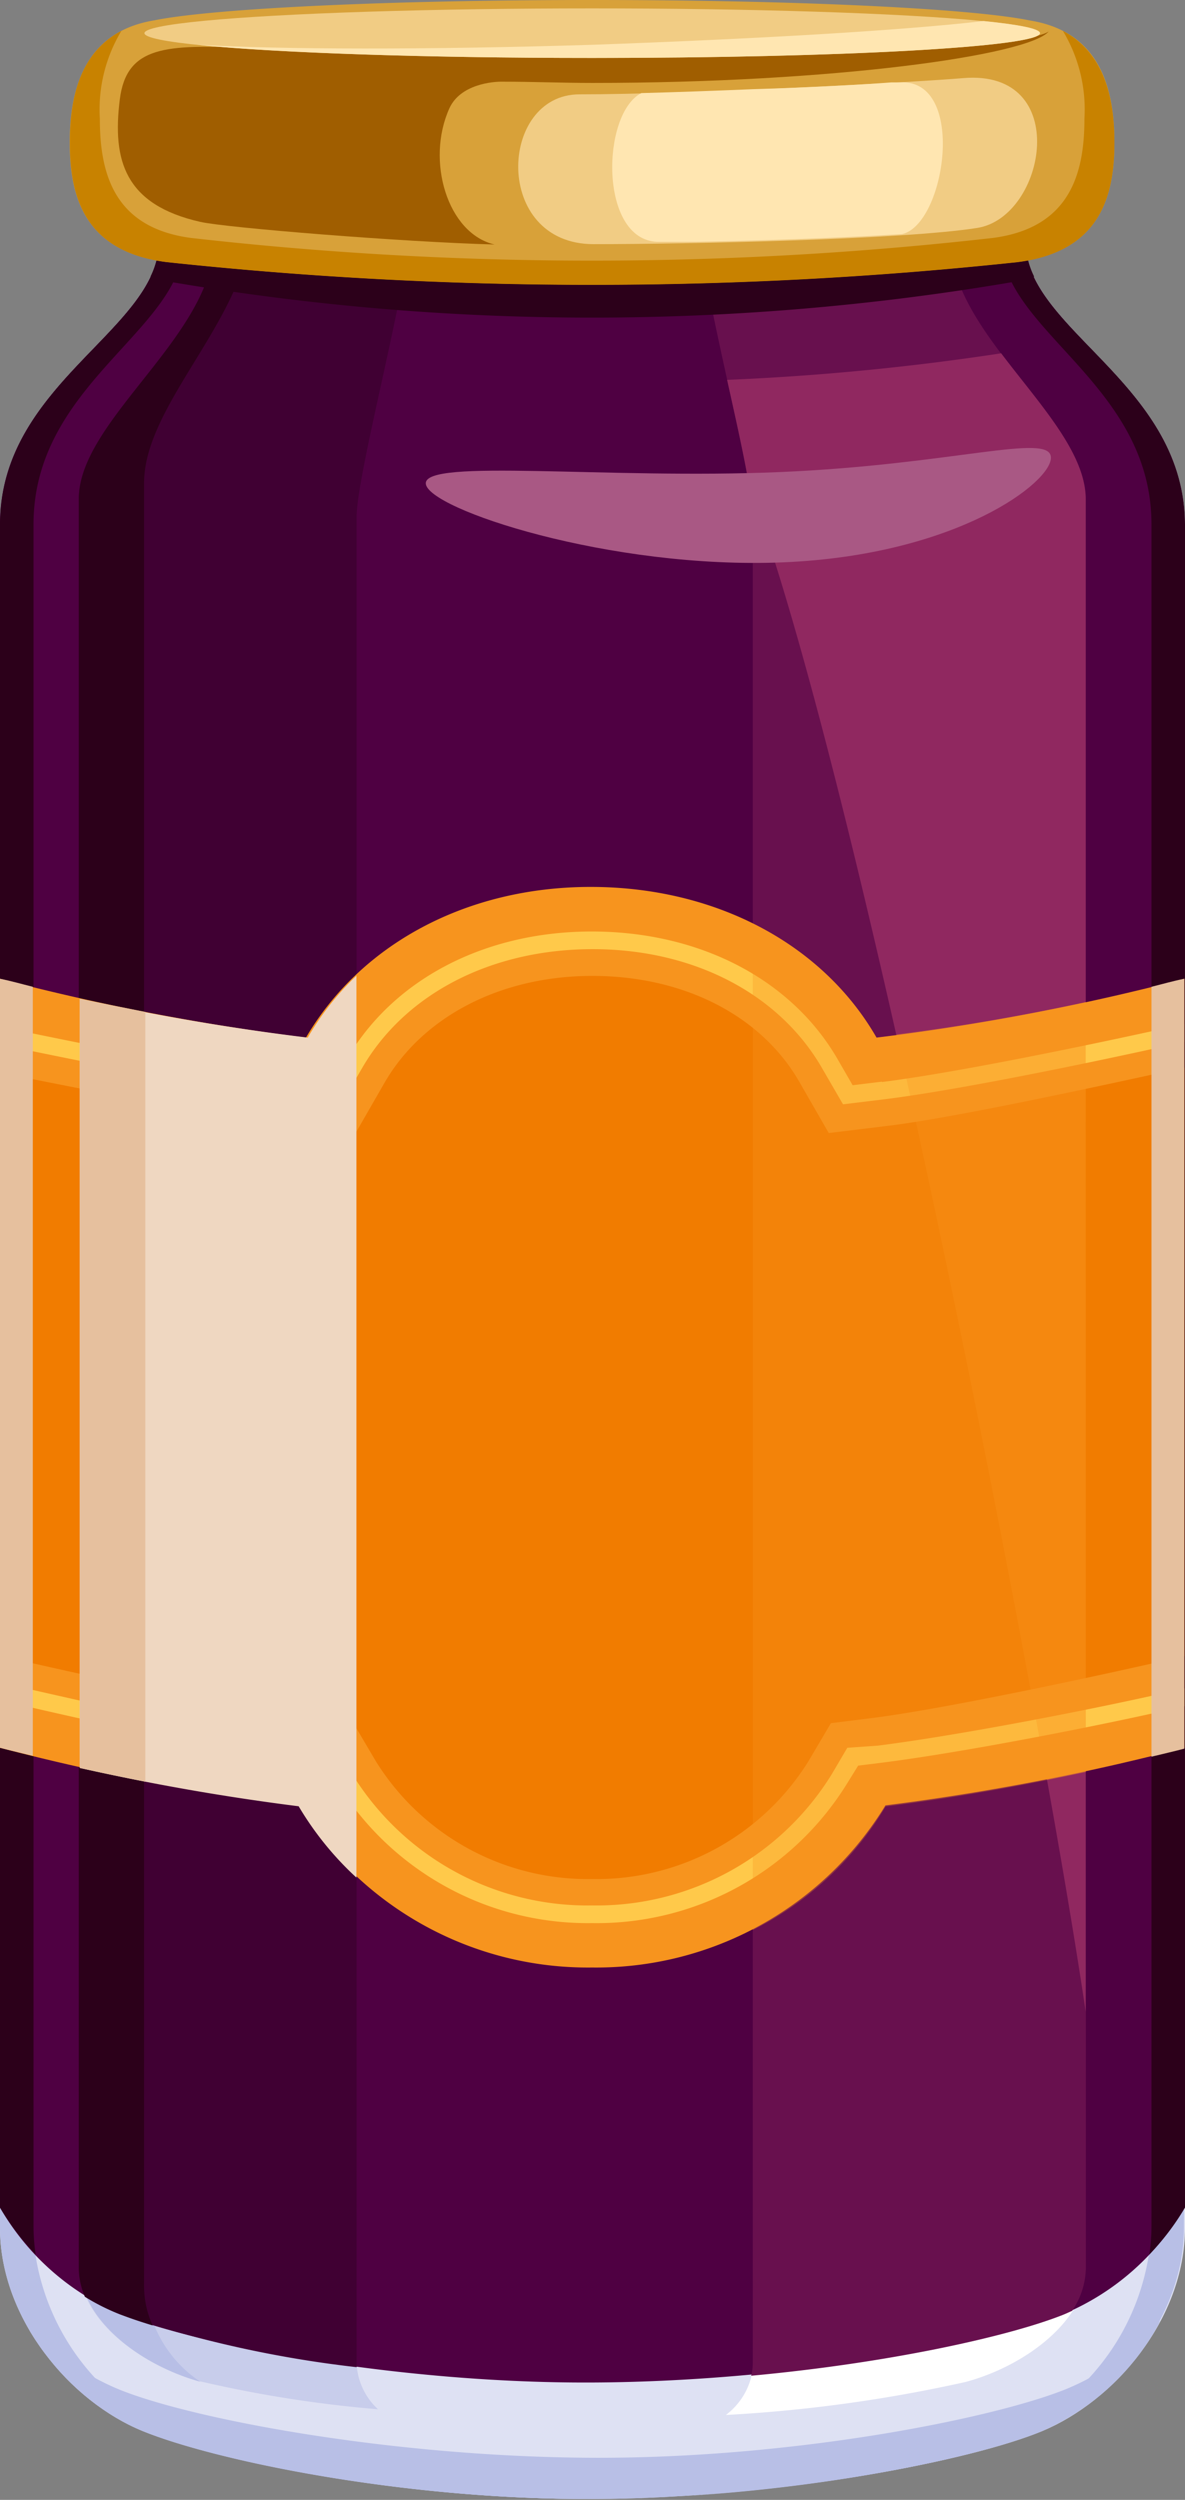 <svg xmlns="http://www.w3.org/2000/svg" viewBox="0 0 66.46 140.17"><rect x="0" y="0" width="66.46" height="140.17" fill="#808080" stroke="none"/><title>Depositphotos_123732982_01</title><g data-name="Layer 2"><g data-name="Layer 1" style="isolation:isolate"><path d="M57.5 13.54H8.92C8.92 18.5 0 21.47 0 29.4v95.51c0 5.15 4 9.78 8 11.4s14.59 3.86 25.23 3.81 21.23-2.15 25.23-3.81 8-6.25 8-11.4V29.4c-.04-7.93-8.96-10.9-8.96-15.86z" fill="#dee1f3"/><path d="M20 132.52V29c0-2.29 2.55-11.79 2.93-15.52H12.05c0 5.26-7.58 10-7.58 14.47v99.21c0 2.88 3.38 5.47 6.78 6.37a69.36 69.36 0 0 0 9.95 1.56 3.73 3.73 0 0 1-1.2-2.57z" fill="#c8cdeb"/><path d="M8.16 128.26V27.09c0-4.19 5.1-8.68 5.94-13.58h-2c0 5.26-7.58 10-7.58 14.47v99.21c0 2.86 3.34 5.43 6.72 6.36a6.93 6.93 0 0 1-3.08-5.29z" fill="#b8bfe6"/><path d="M53.32 13.5h-14c.38 3.73 2.93 13.23 2.93 15.52v103.5a3.86 3.86 0 0 1-1.54 2.89 81.92 81.92 0 0 0 13.44-1.85c3.4-.91 6.78-3.5 6.78-6.37V28c-.04-4.46-7.61-9.24-7.61-14.5z" fill="#fff"/><path d="M1.84 124.91V29.4c0-7.93 8.43-10.9 8.43-15.86H8.92C8.92 18.5 0 21.47 0 29.4v95.51c0 5.15 4 9.78 8 11.4s14.59 3.86 25.23 3.81c-10 0-20.06-2.15-23.83-3.81a13.15 13.15 0 0 1-7.56-11.4z" fill="#b8bfe6"/><path d="M57.5 13.54h-1.35c0 5 8.43 7.93 8.43 15.86v95.51a13.15 13.15 0 0 1-7.58 11.4c-3.77 1.65-13.79 3.86-23.83 3.81 10.63 0 21.23-2.15 25.23-3.81s8-6.25 8-11.4V29.4c.02-7.93-8.9-10.9-8.9-15.86z" fill="#b8bfe6"/><path d="M8.92 13.54C8.92 18.5 0 21.47 0 29.4v94.38a14.09 14.09 0 0 0 6.84 6c4.17 1.65 15.25 3.86 26.37 3.81s22.19-2.15 26.37-3.81a14.09 14.09 0 0 0 6.84-6V29.4c0-7.93-8.92-10.9-8.92-15.86z" fill="#4f0042"/><path d="M8.92 13.54C8.92 18.5 0 21.47 0 29.4v94.38a14 14 0 0 0 2 2.63 10.79 10.79 0 0 1-.12-1.5V29.4c0-7.93 8.43-10.9 8.43-15.86zm48.58 0h-1.35c0 5 8.43 7.93 8.43 15.86v95.51a10.79 10.79 0 0 1-.12 1.5 14 14 0 0 0 2-2.63V29.4c-.04-7.93-8.96-10.9-8.96-15.86z" fill="#2c001a"/><path d="M12 13.54c0 5.25-7.58 10-7.58 14.43v99.21a4.05 4.05 0 0 0 .34 1.6 12.13 12.13 0 0 0 2 1A63.9 63.9 0 0 0 20 132.73V29c0-2.28 2.54-11.73 2.93-15.48z" fill="#400033"/><path d="M12 13.54c0 5.25-7.58 10-7.58 14.43v99.21a4 4 0 0 0 .35 1.6 12.14 12.14 0 0 0 2 1c.5.2 1.1.4 1.79.61a5.36 5.36 0 0 1-.48-2.16V27.09c0-4.18 5.08-8.66 5.93-13.55z" fill="#2c001a"/><path d="M39.29 13.54c.39 3.75 2.93 13.2 2.93 15.48v103.5a3 3 0 0 1-.09.69c7.71-.71 14.41-2.2 17.45-3.4.18-.07.37-.16.55-.24a4.41 4.41 0 0 0 .77-2.38V28c0-4.42-7.54-9.19-7.58-14.43z" fill="#68104e"/><path d="M59.69 134c-4.19 1.65-15.32 3.86-26.48 3.81S10.92 135.68 6.73 134a13.87 13.87 0 0 1-5.38-3.92q.15.29.32.57v.05l.3.48.09.13.24.35.18.24.14.18A13.31 13.31 0 0 0 8 136.31c4 1.65 14.59 3.86 25.23 3.81s21.23-2.15 25.23-3.81a13.68 13.68 0 0 0 6.64-6.21 13.87 13.87 0 0 1-5.41 3.9z" fill="#b8bfe6"/><path d="M58 15.51a4.59 4.59 0 0 1-.48-2H8.92a4.59 4.59 0 0 1-.48 2 6.47 6.47 0 0 0 .91.26 140.59 140.59 0 0 0 47.71 0 6.49 6.49 0 0 0 .94-.26z" fill="#2c001a"/><path d="M56.15 19.81a141.27 141.27 0 0 1-15.37 1.49c.5 2.26 1 4.47 1.24 6 6 15.87 16.12 66.86 18.87 85.5V28c0-2.62-2.58-5.33-4.74-8.19z" fill="#902860"/><path d="M58.94 25.64c.06 1.4-5.28 5.48-15 5.89s-20-3-20.06-4.42 10.18-.23 19.85-.64 15.15-2.23 15.21-.83z" fill="#a95884"/><path d="M57.77 1.15C54.54.48 44.77 0 33.21 0S11.9.48 8.66 1.14c-4 .65-4.75 4-4.75 6.85 0 3 .8 6.12 5.44 6.7a224.29 224.29 0 0 0 47.71 0C61.7 14.11 62.5 11 62.5 8c0-2.87-.7-6.2-4.73-6.85z" fill="#d8a139"/><path d="M28.24 4.58c1.61 0 3.27.07 5 .07 13.43 0 24.44-1.54 25.58-2.89-1.14.83-12.16 1.48-25.58 1.48-7.75 0-14.69-.22-19.4-.56-4.49-.17-6.74-.14-7.12 2.89-.43 3.43.28 5.91 4.51 6.87 1.45.33 11.33 1.13 16.51 1.27-2.65-.61-3.87-4.71-2.53-7.65.61-1.32 2.39-1.5 3.03-1.48z" fill="#a05e00"/><path d="M59.61 1.73a8.54 8.54 0 0 1 1.21 4.91c0 3-.75 6.12-5.12 6.7a199.28 199.28 0 0 1-45 0c-4.34-.58-5.1-3.66-5.1-6.69a8.55 8.55 0 0 1 1.21-4.92C4.4 3 3.92 5.64 3.92 8c0 3 .8 6.12 5.44 6.7a224.29 224.29 0 0 0 47.71 0C61.7 14.11 62.5 11 62.5 8c0-2.36-.5-5-2.89-6.27z" fill="#c88200"/><ellipse cx="33.21" cy="1.86" rx="25.11" ry="1.39" fill="#f1cc84"/><path d="M55.17 1.18c-4.69.54-12.74 1-21.9 1.33-9.32.29-17.52.27-22.2 0 4.23.44 12.56.74 22.15.74 13.87 0 25.11-.62 25.11-1.39-.01-.25-1.16-.48-3.16-.68z" fill="#ffe6b1"/><path d="M32.5 5.29c6.13 0 18.85-.68 21.52-.91 6.13-.52 4.65 7.79.79 8.4-4.08.65-16.18.91-21.52.91-5.66 0-5.34-8.4-.79-8.4z" fill="#f1cc84"/><path d="M50.58 13.13c2.45-.53 3.66-8.7-.09-8.51h-.5c-1.38.11-4.6.29-7.75.38-2.16.09-4.33.17-6.27.22-2.25 1.15-2.38 8.23.9 8.34h2.17c3.58-.07 7.68-.2 11-.4z" fill="#ffe6b1"/><path d="M66.42 54.88a131.51 131.51 0 0 1-17.26 3.3c-3-5.23-9-8.44-16-8.45s-12.95 3.23-16 8.45A131.54 131.54 0 0 1 0 54.88V98a131.65 131.65 0 0 0 16.75 3.23 19 19 0 0 0 16.46 9.09 19 19 0 0 0 16.45-9.09A131.65 131.65 0 0 0 66.42 98z" fill="#f7941e"/><path d="M47.52 98l-.87 1.48a15.5 15.5 0 0 1-13.44 7.36 15.5 15.5 0 0 1-13.44-7.34L18.9 98l-1.71-.22C13 97.27 5 95.5 0 94.33v1c5 1.18 12.87 2.91 17.07 3.44l1.22.15.62 1.06a16.5 16.5 0 0 0 14.3 7.85 16.5 16.5 0 0 0 14.3-7.83l.62-1 1.22-.15c4.56-.57 12.34-2.08 17.07-3.18v-1c-4.67 1.1-12.59 2.63-17.19 3.21zm1.94-37.35l-1.64.2-.82-1.42c-2.58-4.5-7.73-7.19-13.78-7.2s-11.2 2.7-13.79 7.2l-.83 1.44-1.6-.2c-3.86-.47-11.79-2-17-3.11v1c5.19 1.1 13 2.62 16.83 3.08l2.3.28 1.16-2c2.4-4.18 7.23-6.69 12.92-6.7s10.51 2.51 12.91 6.7l1.16 2 2.3-.28c4.08-.5 11.77-2.08 16.83-3.22v-1c-5.03 1.13-12.84 2.74-16.95 3.25z" fill="#ffc94a"/><path d="M66.42 92.86v-33c-5.15 1.13-13 2.83-16.65 3.27l-3.29.4-1.65-2.87c-2.13-3.71-6.47-5.94-11.61-5.94S23.73 57 21.59 60.67l-1.65 2.87-3.29-.4c-3.8-.46-11.43-1.94-16.65-3v32.7c5.08 1.18 13.46 3 17.38 3.47l2.44.31 1.25 2.12a14 14 0 0 0 12.14 6.62 14 14 0 0 0 12.14-6.62l1.25-2.12 2.4-.3c4-.51 12.5-2.32 17.42-3.46z" fill="#f17c00"/><path d="M60.89 56.19c-3.89.84-7.8 1.52-11.73 2a16.23 16.23 0 0 0-6.94-6.4v56.43a18.24 18.24 0 0 0 7.45-6.93c3.76-.47 7.51-1.13 11.23-1.93z" style="mix-blend-mode:screen" fill="#f7941e" opacity=".3"/><path d="M58.72 99.8l2.17-.45V56.19Q55.62 57.33 50.28 58c3.18 14.11 6.29 29.78 8.44 41.8z" style="mix-blend-mode:screen" fill="#f7941e" opacity=".3"/><path d="M17.26 58.18Q10.83 57.4 4.47 56v43.13q6.1 1.37 12.28 2.15a17.69 17.69 0 0 0 3.24 4V54.71a15.47 15.47 0 0 0-2.73 3.47z" style="mix-blend-mode:multiply" fill="#efd7c1"/><path d="M4.47 99.13q1.84.41 3.68.77V56.74q-1.84-.36-3.68-.74zM0 98c.61.16 1.23.3 1.84.45V55.33C1.23 55.18.61 55 0 54.88zm64.58-42.67V98.5c.61-.15 1.23-.29 1.84-.45V54.88c-.61.12-1.23.3-1.84.45z" style="mix-blend-mode:multiply" fill="#e6c09e"/></g></g></svg>